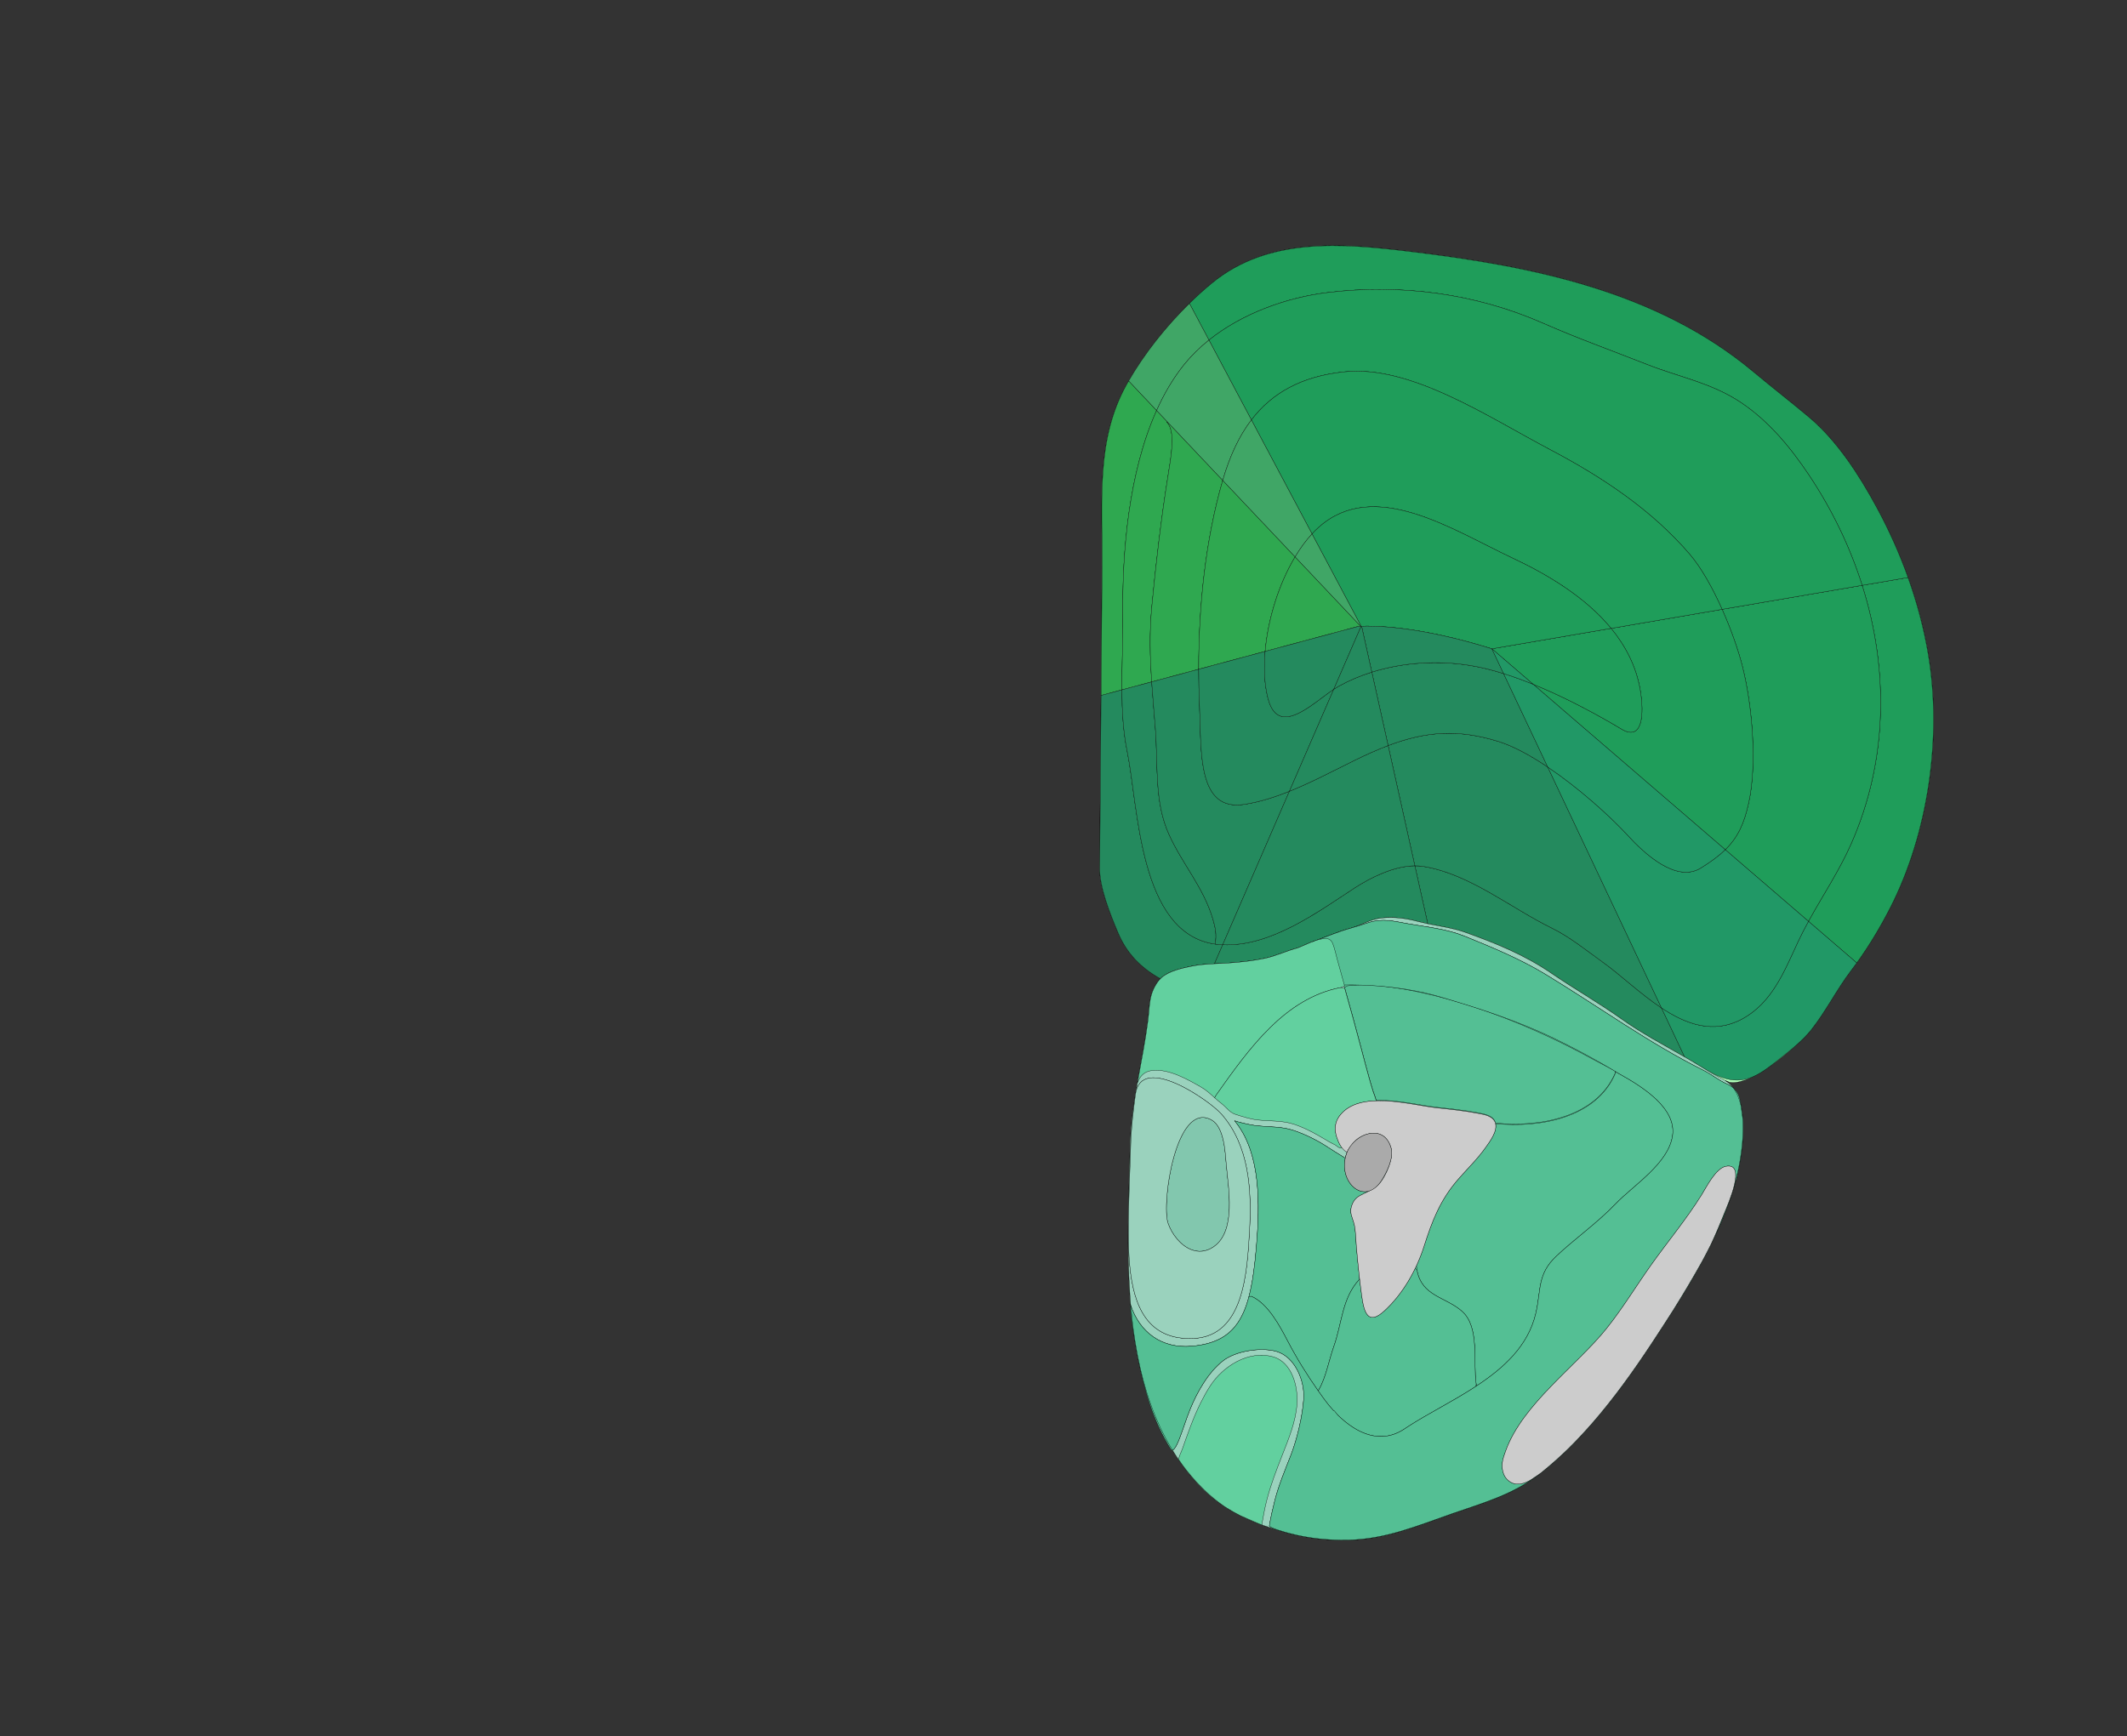 <svg width="6976" height="5696" xmlns="http://www.w3.org/2000/svg">
<rect width="100%" height="100%" fill="#333333" stroke="none"/>
<g transform="scale(1.0)">
<g id="180610378" order="1" parent_id="" graphic_group_label_id="28" graphic_group_label="Atlas - Adult Mouse" sub_image_id="100960408" transform=" scale(1.0, 1.0)"><path id="180610380" parent_id="180610378" order="0" structure_id="8" d="M3606.764,2843.676
			c-2.279,64.752,35.01,156.234,60.131,216.062c28.575,68.05,74.92,114.877,138.397,150.729
			c-38.821,47.628-33.149,82.332-40.44,139.106c-17.389,135.603-55.099,270.439-58.205,407.886
			c-1.911,84.323-5.379,173.688-6.233,264.848c-2.798,300.748,22.836,621.061,226.7,844.236
			c83.204,91.077,188.015,134.247,304.13,164.273c61.213,15.834,125.483,22.642,188.628,21.387
			c125.186-2.495,226.988-46.316,342.377-86.471c104.695-36.408,202.271-62.955,291.779-133.871
			c145.054-114.903,265.563-276.504,366.207-429.723c101.51-154.51,214.181-329.253,266.715-507.833
			c24.162-82.185,64.83-293.226-28.533-349.187c67.25,40.23,247.346-122.633,283.09-168.273
			c48.127-61.455,82.193-130.738,129.365-192.711c48.951-64.313,91.465-133.847,128.248-205.762
			c125.182-244.644,170.617-561.266,125.029-831.564c-28.324-167.972-88.184-332.595-169.393-482.425
			c-57.312-105.755-129.383-217.798-221.308-295.246c-59.706-50.286-121.487-97.866-181.372-148.026
			c-318.152-266.521-728.12-347.664-1127.157-395.854c-222.597-26.881-465.502-48.78-651.177,104.604
			c-106.764,88.193-210.723,209.779-278.116,330.604c-101.837,182.569-79.551,378.762-81.057,602.482L3606.764,2843.676z" style="stroke:black;fill:#bfdae3"/><path id="180610381" parent_id="180610378" order="1" structure_id="688" d="M6324.154,2146.838
			c-28.33-167.975-88.201-332.607-169.395-482.436c-57.313-105.759-129.387-217.801-221.316-295.25
			c-59.701-50.283-121.475-97.864-181.361-148.031c-318.15-266.52-728.111-347.662-1127.134-395.851
			c-222.588-26.886-465.495-48.782-651.168,104.603c-106.755,88.195-210.718,209.786-278.114,330.607
			c-101.835,182.572-79.533,378.776-81.047,602.497l-7.809,980.73c-2.267,64.756,35.013,156.245,60.138,216.073
			c28.571,68.051,74.913,114.879,138.377,150.723c-38.809,47.63-33.136,82.337-40.427,139.113
			c-17.39,135.61-55.098,270.44-58.213,407.889c-1.908,84.326-5.371,173.69-6.223,264.852
			c-2.808,300.754,22.835,621.068,226.699,844.246c83.191,91.089,188.004,134.251,304.113,164.285
			c61.229,15.836,125.494,22.633,188.635,21.379c125.172-2.488,226.974-46.318,342.369-86.464
			c104.685-36.414,202.263-62.968,291.767-133.878c145.062-114.911,265.556-276.514,366.2-429.729
			c101.512-154.51,214.182-329.257,266.705-507.836c24.17-82.188,64.839-293.238-28.532-349.203
			c67.259,40.246,247.341-122.623,283.091-168.273c48.122-61.451,82.188-130.729,129.354-192.704
			c48.955-64.315,91.463-133.854,128.256-205.765C6324.291,2733.77,6369.727,2417.141,6324.154,2146.838z M4530.703,3873.294
			c-57.613,88.272-149.552-1.156-112.621-93.293c24.834-61.908,122.268-97.671,144.835-11.64
			C4571.059,3799.346,4547.816,3847.08,4530.703,3873.294z" style="stroke:black;fill:#b0ffb8"/><path id="180610410" parent_id="180610378" order="2" structure_id="320" d="M6324.116,2146.85
			c45.58,270.277,0.198,586.929-124.992,831.531c-31.991,62.598-68.36,123.34-109.515,180.488l-0.576-0.418l-157.768-135.881
			c46.391-84.541,100.377-164.889,139.669-253.621c121.498-274.624,123.424-573.42,36.444-848.617l150.318-25.755
			C6287.143,1976.813,6309.691,2061.402,6324.116,2146.85z" style="stroke:black;fill:#1f9d5a"/><path id="180610409" parent_id="180610378" order="3" structure_id="943" d="M6107.381,1920.333
			c86.979,275.197,85.053,573.993-36.445,848.617c-39.291,88.731-93.277,169.08-139.668,253.621l-272.939-235.099
			c41.705-40.819,61.977-85.679,77.02-154.189c27.78-126.513,11.989-316.709-20.289-445.449
			c-13.558-54.119-37.457-122.725-67.01-188.801L6107.381,1920.333z" style="stroke:black;fill:#1f9d5a"/><path id="180610408" parent_id="180610378" order="4" structure_id="648" d="M5715.057,2187.833
			c32.279,128.74,48.07,318.937,20.291,445.449c-15.045,68.511-35.314,113.37-77.021,154.189l-630.243-542.771
			c104.7,42.467,208.316,98.269,290.764,147.547c67.924,40.563,74.24-48.723,60.77-127.948
			c-13.15-77.648-48.081-144.756-95.667-202.832l364.099-62.436C5677.6,2065.107,5701.5,2133.715,5715.057,2187.833z" style="stroke:black;fill:#1f9d5a"/><path id="180610407" parent_id="180610378" order="5" structure_id="844" d="M5379.616,2264.3
			c13.472,79.227,7.153,168.511-60.769,127.948c-82.447-49.278-186.063-105.08-290.765-147.547l-135.028-116.255l390.895-66.979
			C5331.535,2119.544,5366.466,2186.65,5379.616,2264.3z" style="stroke:black;fill:#1f9d5a"/><path id="180610414" parent_id="180610378" order="6" structure_id="656" d="M6257.699,1894.578l-150.318,25.755
			c-40.244-127.219-99.414-249.427-174.56-361.882c-60.79-90.896-131.558-176.557-223.122-237.912
			c-96.35-64.453-202.863-83.399-308.316-124.96c-114.377-45.018-228.287-85.725-341.06-135.373
			c-220.836-97.109-465.97-129.749-705.802-100.535c-133.518,16.255-279.451,67.894-389.504,156.067l-62.844-118.172l-1.563-1.584
			c23.939-23.539,48.45-45.748,73.197-66.131c185.646-153.379,428.531-131.443,651.166-104.592
			c398.985,48.176,808.937,129.319,1127.156,395.878c59.819,50.121,121.646,97.687,181.301,147.972
			c91.952,77.516,164.035,189.535,221.327,295.323C6194.617,1737.955,6229.396,1815.169,6257.699,1894.578z" style="stroke:black;fill:#1f9d5a"/><path id="180610413" parent_id="180610378" order="7" structure_id="962" d="M6107.381,1920.333
			l-459.333,78.7c-31.021-69.649-68.354-136.523-106.586-181.112c-124.312-145.019-286.164-252.505-457.577-342.819
			c-204.275-107.604-458.009-278.603-675.678-255.205c-138.563,14.896-235.703,68.353-303.92,157.802l-139.27-261.958
			c110.054-88.174,255.987-139.813,389.504-156.067c239.832-29.214,484.967,3.425,705.803,100.535
			c112.771,49.647,226.682,90.354,341.061,135.373c105.451,41.562,211.967,60.507,308.315,124.96
			c91.563,61.355,162.332,147.015,223.122,237.912C6007.966,1670.906,6067.137,1793.114,6107.381,1920.333z" style="stroke:black;fill:#1f9d5a"/><path id="180610412" parent_id="180610378" order="8" structure_id="767" d="M5541.462,1817.92
			c38.231,44.589,75.565,111.463,106.586,181.112l-364.099,62.436c-84.41-102.655-208.947-176.994-324.013-230.883
			c-194.194-91.047-451.978-263.729-634.538-100.968c-7.586,6.827-15.093,14.15-22.271,21.975l-198.84-373.895
			c68.217-89.449,165.357-142.907,303.92-157.803c217.668-23.396,471.4,147.602,675.678,255.206
			C5255.298,1565.416,5417.15,1672.901,5541.462,1817.92z" style="stroke:black;fill:#1f9d5a"/><path id="180610411" parent_id="180610378" order="9" structure_id="1021" d="M4464.247,2054.467h-0.083
			l-161.036-302.875c7.179-7.824,14.687-15.147,22.271-21.975c182.562-162.761,440.344,9.92,634.539,100.968
			c115.063,53.89,239.603,128.228,324.012,230.883l-390.895,66.979C4649.704,2052.564,4502.292,2052.734,4464.247,2054.467z" style="stroke:black;fill:#1f9d5a"/><path id="180610418" parent_id="180610378" order="10" structure_id="935" d="M3902.174,997.567l62.844,118.172
			c-29.739,23.665-56.766,50.083-80.328,79.176c-36.347,45-66.521,96.421-91.423,152.021l-91.573-96.903
			c51.313-89.397,122.263-178.745,198.918-254.05L3902.174,997.567z" style="stroke:black;fill:#40a666"/><path id="180610417" parent_id="180610378" order="11" structure_id="211" d="M3965.018,1115.739
			l139.27,261.958c-40.795,53.422-71.236,119.675-94.053,198.242c-0.001,0.082-0.085,0.248-0.086,0.33l-181.831-192.307
			l-35.05-37.027c24.899-55.601,55.075-107.021,91.423-152.021C3908.252,1165.822,3935.278,1139.404,3965.018,1115.739z" style="stroke:black;fill:#40a666"/><path id="180610416" parent_id="180610378" order="12" structure_id="1015" d="M4104.287,1377.698
			l198.841,373.895c-20.198,21.741-38.849,47.386-55.692,75.612l-237.287-250.934c0-0.083,0.084-0.248,0.086-0.331
			C4033.051,1497.373,4063.492,1431.12,4104.287,1377.698z" style="stroke:black;fill:#40a666"/><path id="180610415" parent_id="180610378" order="13" structure_id="919" d="M4303.128,1751.592
			l161.036,302.875c-0.663-0.005-1.326,0.074-1.906,0.07l-214.822-227.332C4264.279,1798.979,4282.93,1773.333,4303.128,1751.592z" style="stroke:black;fill:#40a666"/><path id="180610423" parent_id="180610378" order="14" structure_id="171" d="M3701.693,1250.033l91.574,96.904
			c-91.692,204.307-112.916,464.854-110.642,668.8c0.965,78.313-3.502,163.468-3.071,247.413l-68.236,18.352l3.312-418.524
			c1.504-223.725-20.793-419.932,81.027-602.459C3697.585,1257.048,3699.598,1253.499,3701.693,1250.033z" style="stroke:black;fill:#2fa850"/><path id="180610422" parent_id="180610378" order="15" structure_id="195" d="M3827.148,1385.116
			c29.051,29.859,14.521,108.234,2.845,180.995c-21.099,130.949-40.427,294.311-52.582,426.397
			c-7.868,85.711-5.581,164.614-0.234,244.448l-97.621,26.191c-0.431-83.944,4.036-169.099,3.071-247.412
			c-2.275-203.944,18.948-464.493,110.641-668.801l35.051,37.027L3827.148,1385.116z" style="stroke:black;fill:#2fa850"/><path id="180610421" parent_id="180610378" order="16" structure_id="304" d="M4010.148,1576.271
			c-0.17,0.578-0.34,1.157-0.51,1.736c-55.908,194.024-78.495,410.729-78.228,617.477l-154.235,41.473
			c-5.347-79.834-7.634-158.737,0.234-244.448c12.155-132.087,31.483-295.448,52.582-426.397
			c11.676-72.76,26.205-151.135-2.845-180.995l1.168-1.152L4010.148,1576.271z" style="stroke:black;fill:#2fa850"/><path id="180610420" parent_id="180610378" order="17" structure_id="363" d="M4010.148,1576.271l237.287,250.934
			c-53.299,88.97-89.041,204.325-98.119,309.75l-217.904,58.529c-0.269-206.748,22.318-423.452,78.228-617.477
			C4009.809,1577.429,4009.979,1576.85,4010.148,1576.271z" style="stroke:black;fill:#2fa850"/><path id="180610419" parent_id="180610378" order="18" structure_id="84" d="M4247.436,1827.205l214.822,227.332
			c-5.223,0.296-7.876,0.527-7.876,0.527l-305.065,81.891C4158.395,2031.53,4194.137,1916.174,4247.436,1827.205z" style="stroke:black;fill:#2fa850"/><path id="180610402" parent_id="180610378" order="19" structure_id="448" d="M5449.341,3306.705l75.897,160.854
			c-70.08-40.246-141.172-77.683-207.229-124.612c-74.716-53.038-154.867-98.738-230.752-150.541
			c-87.679-59.92-181.39-97.839-281.08-133.479c-40.423-14.44-81.981-19.94-123.604-28.425l0.002-0.249l-42.227-189.877
			c9.445-0.021,18.807,0.624,27.91,2.093c152.301,24.475,287.023,136.833,422.393,202.791
			c57.152,27.813,114.924,74.604,167.123,111.996C5315.088,3198.327,5379.633,3260.495,5449.341,3306.705z" style="stroke:black;fill:#248a5e"/><path id="180610401" parent_id="180610378" order="20" structure_id="412" d="M5076.225,2516.406
			l373.117,790.299c-69.709-46.21-134.254-108.378-191.566-149.449c-52.199-37.392-109.971-84.184-167.124-111.996
			c-135.367-65.958-270.091-178.315-422.392-202.791c-9.104-1.47-18.465-2.113-27.91-2.093l-87.668-394.442
			c125.188-47.221,230.058-54.305,361.78-13.479C4963.497,2447.617,5019.802,2478.406,5076.225,2516.406z" style="stroke:black;fill:#248a5e"/><path id="180610400" parent_id="180610378" order="21" structure_id="630" d="M4931.453,2209.829
			l144.771,306.577c-56.422-38-112.728-68.789-161.763-83.952c-131.724-40.826-236.592-33.741-361.781,13.479l-53.483-240.916
			c103.963-32.612,218.021-38.89,323.059-21.775C4857.35,2188.946,4894.079,2198.061,4931.453,2209.829z" style="stroke:black;fill:#248a5e"/><path id="180610399" parent_id="180610378" order="22" structure_id="440" d="M4893.057,2128.447l38.396,81.382
			c-37.374-11.771-74.104-20.883-109.198-26.587c-105.036-17.113-219.097-10.836-323.058,21.775l-32.414-145.728l-2.537-4.823
			C4502.292,2052.734,4649.704,2052.564,4893.057,2128.447z" style="stroke:black;fill:#248a5e"/><path id="180610428" parent_id="180610378" order="23" structure_id="484" d="M4010.186,3099.482l-27.017,62.216
			c-25.613,1.319-51.313,3.136-76.289,8.354c-34.104,7.063-82.065,17.183-105.458,45.612c-0.668,0.741-1.253,1.482-1.838,2.309
			c1.757-2.475,3.679-4.946,5.768-7.502c-63.479-35.81-109.815-82.607-138.359-150.666c-25.119-59.83-62.455-151.314-60.196-216.101
			l4.522-562.204l68.236-18.352c0.445,69.276,4.212,137.666,17.129,200.646c37.467,183.133,38.075,597.957,288.575,633.449
			c6.457,0.955,13.164,1.663,20.039,2.04C4006.955,3099.379,4008.612,3099.473,4010.186,3099.482z" style="stroke:black;fill:#248a5e"/><path id="180610427" parent_id="180610378" order="24" structure_id="524" d="M3978.021,3015.325
			c8.182,27.896,12.993,51.629,7.412,80.677l-0.175,1.242c-250.5-35.492-251.108-450.315-288.575-633.449
			c-12.916-62.98-16.684-131.369-17.129-200.646l97.621-26.191c3.396,49.741,7.947,99.739,11.987,151.971
			c9.609,123.698-4.269,240.609,45.378,349.744C3878.88,2836.169,3947.4,2911.125,3978.021,3015.325z" style="stroke:black;fill:#248a5e"/><path id="180610426" parent_id="180610378" order="25" structure_id="582" d="M4228.927,2595.896
			l-218.741,503.588c-1.574-0.012-3.229-0.104-4.888-0.199c-6.875-0.377-13.582-1.085-20.039-2.04l0.175-1.242
			c5.581-29.048,0.77-52.779-7.413-80.677c-30.621-104.2-99.141-179.156-143.479-276.654
			c-49.646-109.134-35.77-226.045-45.378-349.744c-4.04-52.231-8.594-102.229-11.987-151.971l154.235-41.473
			c-0.03,41.515,0.936,82.622,2.736,122.988c6.482,144.891-8.369,345.239,147.578,320.352
			C4131.661,2630.873,4180.57,2615.375,4228.927,2595.896z" style="stroke:black;fill:#248a5e"/><path id="180610425" parent_id="180610378" order="26" structure_id="620" d="M4374.443,2261.107
			l-145.518,334.787c-48.355,19.479-97.266,34.979-147.201,42.93c-155.947,24.888-141.095-175.461-147.578-320.352
			c-1.801-40.367-2.767-81.474-2.735-122.988l217.903-58.529c-4.758,54.658-2.373,106.547,8.435,150.704
			c22.742,93.044,82.401,68.42,140.923,28.375C4325.395,2297.735,4351.889,2276.12,4374.443,2261.107z" style="stroke:black;fill:#248a5e"/><path id="180610424" parent_id="180610378" order="27" structure_id="910" d="M4463.574,2055.872
			l-89.13,205.236c-22.556,15.012-49.051,36.627-75.772,54.927c-58.521,40.044-118.181,64.668-140.922-28.375
			c-10.808-44.156-13.192-96.045-8.435-150.704l305.065-81.892c0,0,2.653-0.23,7.877-0.526L4463.574,2055.872z" style="stroke:black;fill:#248a5e"/><path id="180610398" parent_id="180610378" order="28" structure_id="969" d="M4304.246,3089.361
			l-48.279,20.558c-35.858,9.205-71.106,26.287-105.793,33.679c-37.84,8.113-76.315,12.496-114.865,15.304
			c-17.161,1.293-34.648,1.838-52.139,2.798l27.017-62.215c156.231,6.685,308.04-105.073,432.797-186.603
			c53.349-34.776,129.499-71.968,197.366-72.506l42.227,189.877l-0.002,0.249c-10.59-2.227-21.182-4.617-31.688-7.34
			c-40.327-10.598-78.752-15.871-120.227-11.504c-35.567,3.746-65.182,23.656-98.848,32.904
			c-43.578,11.972-84.878,29.84-127.32,45.298L4304.246,3089.361z" style="stroke:black;fill:#248a5e"/><path id="180610397" parent_id="180610378" order="29" structure_id="288" d="M4552.682,2445.934
			l87.668,394.442c-67.867,0.538-144.02,37.729-197.367,72.506c-124.756,81.528-276.564,193.286-432.797,186.603l218.742-503.588
			c72.119-28.933,142.971-66.656,214.217-101.728C4481.887,2475.122,4518.039,2459.041,4552.682,2445.934z" style="stroke:black;fill:#248a5e"/><path id="180610396" parent_id="180610378" order="30" structure_id="1125" d="M4499.197,2205.018
			l53.482,240.916c-34.643,13.107-70.794,29.188-109.536,48.235c-71.247,35.07-142.099,72.794-214.218,101.728l145.518-334.788
			c5.328-3.527,10.486-6.726,15.312-9.427C4424.271,2232.439,4461,2216.941,4499.197,2205.018z" style="stroke:black;fill:#248a5e"/><path id="180610395" parent_id="180610378" order="31" structure_id="608" d="M4466.783,2059.291
			l32.414,145.729c-38.197,11.924-74.926,27.42-109.441,46.662c-4.824,2.702-9.983,5.899-15.312,9.428l89.13-205.236
			L4466.783,2059.291z" style="stroke:black;fill:#248a5e"/><path id="180610406" parent_id="180610378" order="32" structure_id="996" d="M6089.033,3158.451l0.577,0.418
			c-6.104,8.494-12.377,16.986-18.729,25.313c-47.15,61.997-81.258,131.208-129.399,192.701
			c-31.845,40.721-73.896,71.347-113.967,103.479c-49.403,39.773-97.292,75.83-164.049,59.057
			c-43.76-10.983-79.212-37.572-117.427-59.871c-6.934-4.024-13.866-8.049-20.8-11.989l-75.897-160.853
			c81.504,53.994,170.117,86.078,262.67,37.064c98.543-52.205,139.26-155.512,183.569-251.171
			c11.015-23.791,23.104-47.077,35.687-70.029L6089.033,3158.451z" style="stroke:black;fill:#219866"/><path id="180610405" parent_id="180610378" order="33" structure_id="328" d="M5658.327,2787.473
			l272.938,235.098c-12.582,22.952-24.672,46.238-35.687,70.029c-44.312,95.659-85.026,198.967-183.569,251.171
			c-92.554,49.015-181.166,16.931-262.67-37.064l-373.117-790.3c101.379,68.3,203.264,159.804,264.301,226.174
			c51.33,55.863,156.725,155.181,237.52,105.177C5611.409,2827.098,5637.559,2807.801,5658.327,2787.473z" style="stroke:black;fill:#219866"/><path id="180610404" parent_id="180610378" order="34" structure_id="1101" d="M5028.084,2244.702
			l630.243,542.771c-20.771,20.328-46.918,39.625-80.284,60.283c-80.795,50.004-186.189-49.313-237.52-105.177
			c-61.037-66.37-162.922-157.874-264.301-226.173l-144.771-306.577C4963.371,2219.739,4995.771,2231.641,5028.084,2244.702z" style="stroke:black;fill:#219866"/><path id="180610403" parent_id="180610378" order="35" structure_id="783" d="M4893.057,2128.447
			l135.027,116.255c-32.313-13.062-64.713-24.963-96.631-34.873L4893.057,2128.447z" style="stroke:black;fill:#219866"/><path id="180610382" parent_id="180610378" order="36" structure_id="698" d="M5658.416,3545.12
			c3.441,2.06,7.184,3.577,11.182,4.615c-41.418-17.785-92.25-51.919-123.56-70.188c-6.933-4.023-13.866-8.049-20.8-11.988
			c-70.079-40.246-141.172-77.683-207.229-124.612c-74.717-53.038-154.867-98.738-230.752-150.541
			c-87.68-59.92-181.39-97.839-281.08-133.479c-40.424-14.44-81.982-19.94-123.604-28.425c-10.591-2.227-21.183-4.617-31.688-7.34
			c-40.326-10.598-78.752-15.871-120.226-11.504c-35.567,3.746-65.183,23.656-98.849,32.904
			c-43.578,11.972-84.877,29.84-127.32,45.298l-0.245-0.499l-48.28,20.558c-35.857,9.205-71.105,26.287-105.791,33.679
			c-37.84,8.113-76.316,12.496-114.866,15.304c-17.161,1.293-34.648,1.838-52.14,2.798c-25.612,1.319-51.313,3.136-76.289,8.354
			c-34.104,7.063-82.064,17.183-105.457,45.612c-0.668,0.741-1.254,1.483-1.838,2.31c0.031-0.046,0.021-0.094-0.016-0.144
			c-32.533,43.95-27.809,77.937-34.719,131.743c-17.388,135.604-55.098,270.439-58.205,407.886
			c-1.911,84.323-5.378,173.688-6.232,264.849c-2.799,300.748,22.836,621.061,226.699,844.235
			c83.204,91.077,188.016,134.247,304.131,164.272c61.213,15.834,125.483,22.643,188.627,21.388
			c125.186-2.495,226.989-46.315,342.377-86.472c104.695-36.406,202.271-62.953,291.779-133.871
			c145.055-114.902,265.563-276.502,366.208-429.722c101.51-154.51,214.181-329.253,266.714-507.833
			C5711.111,3812.123,5751.779,3601.081,5658.416,3545.12z M4530.703,3873.294c-57.613,88.272-149.552-1.156-112.621-93.293
			c24.834-61.908,122.268-97.671,144.835-11.64C4571.059,3799.346,4547.816,3847.08,4530.703,3873.294z" style="stroke:black;fill:#9ad2bd"/><path id="180610383" parent_id="180610378" order="37" structure_id="507" d="M3700.934,4045.873
			c0.309,141.174,15.981,282.999,119.952,329.516c26.146,11.697,57.354,17.362,94.513,15.478
			c163.445-8.29,174.839-215.002,182.631-352.68c7.646-135.08-1.205-280.839-92.716-383.87
			c-38.63-43.486-262.894-200.698-281.317-63.676c-7.429,55.236-14.354,113.596-15.625,169.402
			C3706.938,3823.362,3700.691,3934.426,3700.934,4045.873z" style="stroke:black;fill:#9ad2bd"/><path id="180610384" parent_id="180610378" order="38" structure_id="220" d="M3907.314,4099.799c22.593,8.703,47.767,7.725,72.811-9.29
			c75.609-51.433,48.445-193.448,41.857-269.192c-3.584-41.213-6.627-124.375-48.721-147.414
			c-116.271-63.614-164.886,273.584-142.504,338.973C3843.268,4049.381,3872.188,4086.271,3907.314,4099.799z" style="stroke:black;fill:#82c7ae"/><path id="180610385" parent_id="180610378" order="39" structure_id="244" d="M4005.314,3654.314
			c-38.631-43.485-262.895-200.697-281.318-63.676c-7.428,55.236-14.354,113.596-15.625,169.402
			c-1.434,63.32-7.68,174.384-7.438,285.831c0.309,141.174,15.981,282.999,119.952,329.517
			c26.146,11.696,57.354,17.361,94.513,15.477c163.445-8.29,174.839-215.002,182.631-352.68
			C4105.676,3903.105,4096.823,3757.348,4005.314,3654.314z M3980.124,4090.509c-25.044,17.015-50.218,17.993-72.81,9.29
			c-35.127-13.525-64.047-50.418-76.558-86.925c-22.382-65.388,26.233-402.587,142.504-338.972
			c42.095,23.037,45.136,106.199,48.722,147.412C4028.57,3897.061,4055.734,4039.076,3980.124,4090.509z" style="stroke:black;fill:#9ad2bd"/><path id="180610386" parent_id="180610378" order="40" structure_id="159" d="M4407.109,3231.422
			c-38.646-134.081-48.396-161.285-102.619-141.558c42.465-15.456,83.701-33.315,127.355-45.304
			c18.604-5.11,37.004-11.522,55.323-17.369c48.179-15.354,82.965-5.127,130.625,3.293c62.825,11.095,126.369,16.822,186.069,41.056
			c91.892,37.3,181.758,74.301,266.664,125.937c171.797,104.469,336.416,224.17,516.345,313.955
			c24.938,12.44,49.86,32.586,75.276,44.013c32.182,14.483,43.543,33.989,47.168,68.616l6.901,49.92
			c2.492,51.618-2.136,104.981-12.931,155.477c-4.652,21.768-10.059,43.555-16.338,64.906
			c-52.523,178.579-165.192,353.326-266.705,507.836c-100.646,153.214-221.14,314.816-366.199,429.729
			c-89.504,70.91-187.082,97.463-291.767,133.877c-115.396,40.146-217.198,83.977-342.37,86.465
			c-63.141,1.254-127.404-5.543-188.635-21.379c-8.448-2.187-69.266-18.188-68.093-25.746c4.71-27.617,11.149-56.645,18.166-83.769
			c12.817-49.657,33.047-98.019,51.729-145.701c21.168-54.043,38.412-127.632,42.686-186.157
			c4.191-57.479-27.236-138.079-89.066-155.975c-51.422-14.873-133.877-1.354-174.668,30.01
			c-49.466,38.031-86.695,104.703-109.449,161.311c-12.566,31.23-22.252,63.462-34.414,94.822
			c-2.022,5.203-18.918,50.103-28.523,34.707c-59.062-94.742-87.277-195.823-108.315-304.998
			c-9.192-47.666-22.487-121.897-24.591-171.729c29.825,93.475,103.129,147.348,201.994,138.669
			c157.021-13.785,193.571-112.476,211.713-324.135c12.614-147.125,14.168-312.479-71.588-415.716
			c1.707,1.974,45.582,13.868,76.523,17.082c39.318,4.095,76.702,1.886,114.879,14.236c42.48,13.745,84.986,35.63,122.057,60.644
			c9.248,6.241,25.619,15.848,49.82,31.187c4.248-14.938,5.009-12.498,6.354-19.619c-39.739-26.039-49.498-86.557-24.688-118.84
			c19.574-28.229,68.845-51.332,119.791-49.454c-2.76-11.692-6.304-18.632-10.123-30.495c-4.839-15.011-9.136-30.224-13.425-45.408
			c-8.504-30.095-16.313-60.383-24.299-90.627C4448.127,3378.377,4426.223,3297.752,4407.109,3231.422 M4418.479,3779.997
			c-34.842,83.081,35.662,159.195,89.342,118.411c-17.551,17.315-63.98,14.25-75.819,61.58c-5.122,20.437,4.087,35.245,8.778,53.639
			c5.974,23.43,5.608,48.648,7.623,72.743c4.621,55.184,10.236,110.29,17.842,165.149c7.438,53.518,20.068,98.172,73.354,49.604
			c61.434-55.974,106.051-134.789,131.063-213.322c26.362-82.797,52.476-150.395,110.283-217.429
			c30.48-35.35,64.127-67.325,91.227-105.604c14.07-19.879,40.718-54.528,31.857-81.196c-7.606-22.884-36.996-27.146-57.429-31.054
			c-44.577-8.532-89.642-13.104-134.646-18.004c-88.742-9.67-252.303-58.936-318.621,26.407
			C4375.988,3683.245,4369.646,3746.913,4418.479,3779.997z" style="stroke:black;fill:#54bf94"/><path id="180610389" parent_id="180610378" order="41" structure_id="167" d="M4904.025,3681.572
			c-7.606-22.885-36.996-27.146-57.429-31.053c-44.577-8.533-89.642-13.105-134.646-18.006
			c-50.75-5.529-125.971-24.01-193.479-22.855l-4.884,0.063c-2.76-11.693-6.304-18.633-10.123-30.496
			c-4.839-15.011-9.136-30.224-13.425-45.407c-8.504-30.095-16.313-60.384-24.299-90.627
			c-16.688-63.289-37.223-138.974-55.587-203.158l7.963-5.673c30.567-4.17,62.944-4.825,97.388-1.385
			c239.039,23.885,497.49,125.916,706.273,240.742c19.945,10.967,46.852,24.303,75.893,39.935l0.324,5.571
			c-63.043,147.931-250.317,179.547-392.629,165.158" style="stroke:black;fill:#54bf94"/><path id="180610388" parent_id="180610378" order="42" structure_id="183" d="M4645.662,4152.116
			c9.773-21.14,18.125-42.737,24.997-64.313c26.362-82.797,52.476-150.396,110.282-217.43c30.48-35.35,64.127-67.324,91.227-105.604
			c12.539-17.713,35.06-47.151,33.553-72.223l-0.353-6.166c142.312,14.389,329.586-17.229,392.629-165.158l-0.324-5.571
			c89.972,48.43,200.446,118.903,187.979,209.301c-12.721,92.253-127.81,162.941-187.179,224.841
			c-60.243,62.832-130.253,111.488-193.345,170.528c-64.321,60.176-49.895,111.271-68.367,189.491
			c-24.961,105.71-104.435,178.158-195.691,238.038l0.542-6.323c-10.979-72.836,12.17-187.609-46.521-239.548
			c-53.606-47.448-131.879-48.698-147.764-134.647L4645.662,4152.116z" style="stroke:black;fill:#54bf94"/><path id="180610390" parent_id="180610378" order="43" structure_id="191" d="M4049.146,3676.729
			c4.125,2.515,46.31,13.735,76.201,16.836c39.332,4.076,76.717,1.926,114.916,14.196c42.5,13.793,85.025,35.706,122.063,60.648
			c9.237,6.276,25.58,15.917,49.838,31.243l-0.083-0.018c-13.479,63.275,29.893,119.177,74.988,108.593l-9.043,5.295
			c-22.4,10.656-37.806,17.011-46.026,46.464c-5.681,20.287,4.087,35.246,8.778,53.64c5.974,23.43,5.608,48.647,7.623,72.743
			c2.85,34.023,6.076,68.02,9.914,101.945l0.313,8.82c-57.621,61.863-56.69,143.869-84.349,221.1
			c-15.026,41.93-25.545,101.333-48.6,140.538l-2.175,4.408c-37.301-53.101-69.992-105.569-100.332-163.606
			c-25.95-49.623-64.758-123.262-119.151-146.817l-7.791,0.707c11.592-44.021,18.729-97.522,24.199-161.272
			c12.285-142.521,14.092-302.172-63.717-405.858L4049.146,3676.729z" style="stroke:black;fill:#54bf94"/><path id="180610387" parent_id="180610378" order="44" structure_id="199" d="M4459.32,4197.063
			c2.113,18.176,4.41,36.33,6.924,54.459c7.437,53.517,20.067,98.172,73.353,49.604c42.188-38.438,76.446-87.65,101.87-140.146
			l5.863,6.354c15.883,85.949,94.155,87.199,147.764,134.646c58.689,51.938,35.539,166.713,46.52,239.549l-0.541,6.322
			c-78.463,51.485-165.64,93.68-234.371,139.734c-102.685,68.811-206.379-18.361-264.065-97.659
			c-6.513-8.951-12.884-17.854-19.127-26.742l2.175-4.408c23.055-39.205,33.572-98.608,48.6-140.538
			c27.658-77.23,26.728-159.234,84.349-221.1L4459.32,4197.063z" style="stroke:black;fill:#54bf94"/><path id="180610391" parent_id="180610378" order="45" structure_id="160" d="M5716.611,3684.015
			c-0.135-3.782-0.322-7.541-0.563-11.271l-6.317-45.688c-5.041-22.207-13.043-42.045-24.902-57.821
			c-6.08-5.155-13.537-9.677-22.678-13.791c-25.416-11.426-50.34-31.57-75.277-44.013
			c-179.93-89.784-344.548-209.485-516.344-313.955c-84.907-51.635-174.773-88.636-266.664-125.936
			c-59.701-24.232-123.245-29.961-186.07-41.056c-47.66-8.42-82.445-18.647-130.625-3.293
			c-18.318,5.847-36.721,12.259-55.322,17.368c-43.655,11.988-84.892,29.849-127.356,45.304
			c54.224-19.729,63.974,7.478,102.62,141.559c0,0,165.391-6.922,323.391,41.078c67.818,20.604,188.643,55.154,314,110
			c134.135,58.685,265.099,139.639,265.099,139.639c87.485,48.15,187.976,116.373,176.056,202.813
			c-12.722,92.254-127.811,162.941-187.18,224.842c-60.243,62.831-130.253,111.488-193.346,170.527
			c-64.32,60.176-49.894,111.271-68.367,189.492c-24.961,105.709-104.434,178.158-195.69,238.037l0.542-6.322l-0.541,6.312
			c-1.311,0.86-2.623,1.717-3.938,2.571c-0.771,0.5-1.537,1.002-2.308,1.5c-1.751,1.131-3.508,2.256-5.267,3.379
			c-0.717,0.459-1.434,0.92-2.152,1.377c-1.824,1.16-3.654,2.313-5.486,3.463c-0.658,0.414-1.314,0.83-1.975,1.242
			c-1.896,1.187-3.796,2.365-5.699,3.543c-0.602,0.373-1.2,0.746-1.802,1.117c-1.972,1.215-3.944,2.424-5.921,3.629
			c-0.538,0.328-1.075,0.658-1.613,0.986c-2.053,1.249-4.107,2.491-6.166,3.73c-0.463,0.278-0.926,0.56-1.389,0.838
			c-2.158,1.297-4.318,2.588-6.48,3.875c-0.361,0.215-0.724,0.433-1.084,0.646c-2.252,1.338-4.506,2.67-6.763,3.999
			c-0.278,0.165-0.56,0.331-0.84,0.496c-2.388,1.403-4.776,2.804-7.168,4.199c-0.138,0.079-0.272,0.16-0.41,0.239
			c-30.845,17.987-61.862,35.158-91.567,52.234c-0.127,0.074-0.254,0.146-0.381,0.221c-2.297,1.32-4.588,2.642-6.869,3.961
			c-0.396,0.23-0.791,0.461-1.188,0.691c-2.016,1.168-4.027,2.336-6.027,3.503c-0.601,0.351-1.193,0.7-1.791,1.051
			c-1.799,1.051-3.595,2.103-5.379,3.153c-0.735,0.434-1.463,0.867-2.195,1.301c-1.646,0.974-3.293,1.945-4.927,2.92
			c-0.825,0.492-1.642,0.983-2.463,1.476c-1.528,0.915-3.062,1.83-4.579,2.746c-0.955,0.576-1.898,1.153-2.852,1.729
			c-1.375,0.836-2.756,1.67-4.123,2.506c-1.037,0.635-2.063,1.271-3.094,1.905c-1.27,0.78-2.545,1.563-3.805,2.347
			c-1.109,0.688-2.204,1.379-3.307,2.067c-1.168,0.731-2.345,1.463-3.504,2.194c-1.16,0.733-2.306,1.47-3.457,2.203
			c-1.09,0.693-2.187,1.388-3.268,2.082c-1.387,0.892-2.754,1.785-4.126,2.681c-0.828,0.539-1.666,1.076-2.489,1.615
			c-2.19,1.438-4.365,2.879-6.521,4.324c-1.113,0.746-2.229,1.468-3.342,2.179c-0.255,0.162-0.509,0.324-0.764,0.483
			c-1.097,0.69-2.192,1.367-3.289,2.022c-0.142,0.084-0.283,0.166-0.424,0.248c-0.998,0.595-1.998,1.172-2.998,1.736
			c-0.237,0.135-0.477,0.271-0.713,0.404c-1.09,0.607-2.18,1.201-3.269,1.774c-0.209,0.11-0.418,0.217-0.628,0.326
			c-0.973,0.508-1.943,1.002-2.915,1.483c-0.199,0.099-0.399,0.199-0.601,0.297c-1.086,0.533-2.174,1.049-3.262,1.549
			c-0.246,0.111-0.492,0.224-0.738,0.334c-1.008,0.457-2.018,0.902-3.024,1.332c-0.121,0.053-0.243,0.106-0.365,0.158
			c-1.097,0.463-2.19,0.906-3.287,1.338c-0.258,0.102-0.517,0.201-0.772,0.301c-1.104,0.428-2.207,0.844-3.312,1.237
			c-0.039,0.015-0.078,0.026-0.117,0.041c-1.073,0.383-2.146,0.747-3.22,1.101c-0.256,0.084-0.51,0.168-0.766,0.25
			c-1.087,0.351-2.173,0.688-3.258,1.008c-0.162,0.047-0.324,0.092-0.484,0.14c-0.978,0.283-1.953,0.554-2.929,0.813
			c-0.235,0.063-0.474,0.127-0.709,0.188c-1.077,0.278-2.153,0.546-3.229,0.797c-0.221,0.051-0.44,0.101-0.662,0.149
			c-0.959,0.219-1.918,0.426-2.877,0.621c-0.191,0.039-0.383,0.08-0.574,0.119c-1.076,0.213-2.15,0.412-3.226,0.599
			c-0.25,0.043-0.5,0.084-0.75,0.126c-1.007,0.168-2.015,0.326-3.019,0.471c-0.105,0.016-0.213,0.033-0.317,0.047
			c-1.082,0.151-2.162,0.285-3.242,0.41c-0.26,0.028-0.521,0.059-0.778,0.086c-1.082,0.117-2.162,0.225-3.239,0.313
			c-0.082,0.007-0.162,0.013-0.244,0.019c-1.019,0.082-2.035,0.149-3.054,0.209c-0.256,0.015-0.512,0.028-0.769,0.043
			c-1.062,0.054-2.122,0.098-3.183,0.125c-0.183,0.006-0.363,0.008-0.545,0.012c-0.942,0.021-1.885,0.032-2.824,0.033
			c-0.231,0-0.465,0.002-0.695,0.001c-1.053-0.005-2.104-0.021-3.154-0.051c-0.23-0.007-0.463-0.017-0.694-0.022
			c-0.935-0.031-1.868-0.071-2.801-0.123c-0.183-0.01-0.366-0.018-0.549-0.027c-1.05-0.063-2.099-0.137-3.146-0.223
			c-0.254-0.021-0.51-0.043-0.765-0.064c-0.992-0.087-1.983-0.182-2.974-0.29c-0.088-0.01-0.179-0.019-0.268-0.026
			c-1.053-0.117-2.104-0.25-3.152-0.392c-0.264-0.035-0.524-0.071-0.787-0.106c-1.045-0.146-2.088-0.301-3.129-0.471
			c-0.115-0.02-0.229-0.04-0.346-0.059c-0.959-0.158-1.917-0.328-2.874-0.506c-0.252-0.047-0.505-0.094-0.758-0.143
			c-1.026-0.195-2.054-0.4-3.076-0.619c-0.196-0.042-0.394-0.087-0.59-0.13c-0.899-0.194-1.797-0.399-2.692-0.61
			c-0.228-0.055-0.455-0.105-0.684-0.16c-1.016-0.246-2.025-0.5-3.037-0.767c-0.238-0.063-0.479-0.128-0.718-0.19
			c-0.899-0.242-1.797-0.489-2.692-0.746c-0.174-0.051-0.351-0.098-0.524-0.147c-1.009-0.293-2.017-0.599-3.021-0.91
			c-0.26-0.081-0.52-0.163-0.777-0.245c-0.965-0.307-1.927-0.617-2.889-0.939c-0.072-0.024-0.146-0.049-0.22-0.072
			c-1.01-0.342-2.017-0.695-3.022-1.057c-0.264-0.096-0.527-0.189-0.791-0.287c-0.994-0.361-1.987-0.73-2.979-1.111
			c-0.146-0.057-0.292-0.113-0.438-0.172c-0.891-0.346-1.777-0.697-2.664-1.059c-0.25-0.101-0.5-0.201-0.748-0.304
			c-0.979-0.401-1.955-0.813-2.929-1.231c-0.209-0.09-0.418-0.183-0.626-0.272c-0.846-0.367-1.688-0.741-2.527-1.122
			c-0.225-0.102-0.447-0.2-0.67-0.303c-0.965-0.439-1.926-0.89-2.883-1.346c-0.246-0.117-0.49-0.234-0.735-0.354
			c-0.851-0.41-1.7-0.826-2.548-1.248c-0.165-0.082-0.331-0.162-0.496-0.246c-0.957-0.479-1.912-0.971-2.863-1.467
			c-0.26-0.135-0.52-0.271-0.776-0.406c-0.926-0.487-1.849-0.979-2.771-1.479c-0.092-0.051-0.184-0.101-0.274-0.149
			c-0.921-0.504-1.839-1.018-2.755-1.535c-0.262-0.146-0.521-0.295-0.779-0.441c-0.936-0.533-1.867-1.072-2.797-1.619
			c-0.168-0.1-0.334-0.2-0.502-0.299c-0.816-0.484-1.633-0.975-2.444-1.471c-0.243-0.146-0.485-0.295-0.729-0.443
			c-0.916-0.563-1.83-1.13-2.74-1.706c-0.222-0.14-0.441-0.282-0.664-0.423c-0.779-0.497-1.56-0.999-2.336-1.505
			c-0.211-0.14-0.424-0.274-0.635-0.414c-0.901-0.592-1.801-1.19-2.697-1.796c-0.248-0.166-0.494-0.334-0.74-0.502
			c-0.795-0.54-1.586-1.083-2.375-1.632c-0.154-0.108-0.312-0.215-0.465-0.323c-0.894-0.623-1.781-1.254-2.668-1.891
			c-0.258-0.184-0.515-0.369-0.771-0.554c-0.879-0.635-1.756-1.272-2.629-1.918c-0.104-0.077-0.206-0.153-0.311-0.231
			c-0.821-0.608-1.641-1.226-2.457-1.845c-0.254-0.19-0.506-0.384-0.76-0.576c-0.861-0.659-1.723-1.321-2.578-1.99
			c-0.188-0.146-0.371-0.293-0.559-0.438c-0.732-0.574-1.461-1.152-2.188-1.734c-0.237-0.189-0.476-0.378-0.711-0.568
			c-0.844-0.678-1.684-1.36-2.521-2.049c-0.226-0.185-0.448-0.371-0.673-0.557c-0.71-0.587-1.418-1.177-2.123-1.77
			c-0.201-0.17-0.404-0.34-0.605-0.51c-0.828-0.699-1.651-1.404-2.475-2.113c-0.243-0.21-0.484-0.421-0.729-0.632
			c-0.728-0.631-1.453-1.265-2.174-1.901c-0.145-0.127-0.287-0.252-0.431-0.379c-0.819-0.727-1.635-1.457-2.448-2.191
			c-0.243-0.221-0.486-0.439-0.73-0.662c-0.812-0.736-1.619-1.477-2.424-2.221c-0.123-0.113-0.244-0.229-0.367-0.342
			c-0.72-0.668-1.435-1.34-2.147-2.013c-0.237-0.226-0.476-0.449-0.714-0.675c-0.785-0.745-1.566-1.492-2.346-2.244
			c-0.187-0.18-0.369-0.359-0.556-0.539c-0.657-0.639-1.312-1.277-1.964-1.92c-0.143-0.141-0.286-0.281-0.43-0.422l-10.59-13.357
			c-1.066-0.354-2.164-0.71-3.277-1.064c-11.22-12.27-21.479-24.987-30.588-37.511c-6.512-8.951-12.883-17.854-19.127-26.742
			l-0.293-0.422c-37.179-52.955-69.778-105.302-100.039-163.185c-25.949-49.625-64.758-123.263-119.15-146.818l-7.781,0.706
			c-0.807,3.069-1.639,6.09-2.491,9.065c-0.045,0.158-0.091,0.318-0.136,0.478c-0.407,1.419-0.821,2.826-1.24,4.226
			c-0.08,0.269-0.162,0.535-0.243,0.804c-1.267,4.194-2.579,8.296-3.943,12.304c-0.127,0.371-0.254,0.742-0.382,1.111
			c-1.336,3.881-2.721,7.673-4.155,11.378c-0.155,0.401-0.313,0.806-0.47,1.207c-0.46,1.172-0.923,2.339-1.395,3.493
			c-0.091,0.223-0.183,0.439-0.272,0.661c-0.908,2.213-1.837,4.392-2.784,6.538c-0.174,0.395-0.346,0.789-0.521,1.18
			c-0.476,1.063-0.955,2.117-1.44,3.164c-0.199,0.434-0.404,0.861-0.606,1.293c-0.927,1.967-1.869,3.908-2.832,5.817
			c-0.155,0.31-0.31,0.621-0.466,0.929c-0.493,0.971-0.996,1.929-1.5,2.883c-0.26,0.492-0.521,0.981-0.783,1.471
			c-1.621,3.018-3.293,5.959-5.019,8.827c-0.31,0.515-0.62,1.028-0.934,1.539c-0.518,0.842-1.035,1.681-1.563,2.509
			c-0.315,0.499-0.639,0.988-0.959,1.482c-0.898,1.391-1.813,2.762-2.739,4.113c-0.369,0.538-0.737,1.076-1.11,1.607
			c-0.526,0.752-1.059,1.496-1.593,2.235c-0.4,0.552-0.806,1.097-1.209,1.642c-0.859,1.156-1.73,2.301-2.612,3.429
			c-0.464,0.595-0.927,1.188-1.396,1.774c-0.537,0.668-1.082,1.328-1.627,1.986c-0.461,0.557-0.926,1.107-1.392,1.654
			c-0.537,0.633-1.072,1.266-1.617,1.887c-0.871,0.994-1.753,1.975-2.645,2.941c-0.536,0.582-1.082,1.151-1.625,1.725
			c-0.53,0.561-1.066,1.118-1.605,1.67c-0.549,0.563-1.1,1.124-1.656,1.677c-0.722,0.718-1.454,1.424-2.188,2.127
			c-0.734,0.701-1.478,1.394-2.225,2.08c-0.635,0.583-1.271,1.164-1.916,1.735c-0.558,0.496-1.118,0.987-1.684,1.475
			c-0.697,0.602-1.403,1.195-2.112,1.784c-0.707,0.589-1.419,1.174-2.139,1.751c-0.85,0.682-1.703,1.355-2.567,2.02
			c-0.557,0.429-1.118,0.85-1.682,1.271c-0.744,0.556-1.496,1.104-2.251,1.647c-0.523,0.375-1.044,0.756-1.573,1.127
			c-1.165,0.816-2.346,1.617-3.538,2.405c-0.531,0.353-1.07,0.694-1.606,1.039c-0.83,0.535-1.667,1.063-2.511,1.585
			c-0.551,0.339-1.1,0.68-1.653,1.014c-1.263,0.76-2.537,1.508-3.829,2.237c-0.454,0.257-0.917,0.504-1.375,0.757
			c-0.979,0.54-1.962,1.073-2.957,1.598c-0.561,0.295-1.122,0.59-1.688,0.879c-1.11,0.57-2.233,1.129-3.366,1.681
			c-0.463,0.224-0.923,0.45-1.389,0.671c-1.308,0.621-2.632,1.229-3.968,1.822c-0.552,0.246-1.108,0.486-1.666,0.729
			c-1.106,0.479-2.224,0.95-3.351,1.412c-0.472,0.193-0.938,0.393-1.412,0.582c-1.515,0.607-3.047,1.198-4.596,1.775
			c-0.509,0.188-1.024,0.373-1.539,0.56c-1.189,0.433-2.393,0.856-3.604,1.271c-0.528,0.183-1.055,0.363-1.587,0.541
			c-1.625,0.543-3.267,1.07-4.929,1.582c-0.388,0.117-0.782,0.23-1.173,0.349c-1.374,0.413-2.761,0.815-4.159,1.208
			c-0.555,0.154-1.107,0.311-1.664,0.461c-1.627,0.441-3.268,0.875-4.929,1.29c-0.163,0.04-0.321,0.083-0.482,0.123
			c-1.798,0.444-3.62,0.867-5.457,1.278c-0.548,0.123-1.101,0.244-1.65,0.363c-1.522,0.332-3.061,0.652-4.61,0.962
			c-0.399,0.079-0.793,0.163-1.194,0.241c-1.899,0.37-3.823,0.723-5.767,1.061c-0.5,0.088-1.007,0.17-1.511,0.256
			c-1.576,0.266-3.167,0.521-4.771,0.767c-0.515,0.078-1.024,0.158-1.541,0.235c-2.013,0.297-4.043,0.578-6.1,0.845
			c-0.372,0.047-0.751,0.09-1.124,0.138c-1.752,0.22-3.521,0.426-5.306,0.623c-0.577,0.063-1.154,0.127-1.734,0.188
			c-2.14,0.225-4.294,0.438-6.479,0.631c-96.856,8.503-169.174-43.037-200.117-133.025c4.426,51.763,10.945,103.115,20.309,153.478
			c0.776,4.121,1.537,8.104,2.271,11.918c21.5,109.946,56.931,214.903,114.182,308.726c9.445-2.451,21.131-33.474,22.791-37.744
			c12.162-31.36,21.848-63.592,34.414-94.822c22.754-56.607,59.984-123.277,109.449-161.311
			c40.791-31.364,123.246-44.883,174.669-30.01c61.829,17.896,93.258,98.496,89.065,155.975c-0.174,2.4-0.379,4.834-0.599,7.282
			c-0.056,0.625-0.112,1.252-0.172,1.879c-0.216,2.327-0.446,4.668-0.7,7.033c-0.016,0.138-0.027,0.272-0.042,0.411
			c-0.274,2.547-0.578,5.12-0.896,7.706c-0.064,0.53-0.133,1.063-0.199,1.597c-0.314,2.51-0.645,5.031-0.996,7.571
			c-0.012,0.075-0.021,0.149-0.03,0.226c-0.381,2.74-0.787,5.5-1.211,8.271c-0.052,0.339-0.104,0.677-0.157,1.017
			c-0.867,5.615-1.816,11.283-2.848,16.984c-0.023,0.132-0.049,0.264-0.072,0.396c-0.523,2.895-1.066,5.795-1.631,8.701
			c-7.96,41.013-19.762,82.946-33.132,117.084c-18.685,47.684-38.913,96.045-51.729,145.701
			c-7.017,27.125-13.457,56.15-18.166,83.77c-1.104,7.115,52.735,21.715,66.09,25.223c0.668,0.174,1.334,0.351,2.002,0.522
			c61.229,15.836,125.496,22.633,188.635,21.379c125.172-2.487,226.975-46.317,342.371-86.464
			c104.684-36.414,202.262-62.968,291.766-133.878c-6.861,5.587-14.703,9.808-21.792,15.075
			c-20.536,15.236-50.509,29.799-75.415,16.665c-17.512-9.229-26.29-24.498-29.234-43.592c-3.392-21.938,3.391-39.856,10.705-60.192
			c55.51-154.263,233.877-279.574,332.135-403.071c51.755-65.063,95.41-137.034,143.459-204.806
			c55.639-78.452,114.96-148.967,166.352-230.869c16.095-25.633,46.811-88.822,80.756-94.94
			c67.963-12.255,6.48,123.582-4.824,151.778c-13.293,33.195-27.836,68.702-43.773,102.467
			c30.206-61.079,56.088-123.341,74.54-186.076c0.549-1.866,1.083-3.74,1.618-5.613c12.342-43.611,27.938-117.524,28.299-186.856
			C5716.873,3695.919,5716.792,3689.957,5716.611,3684.015z" style="stroke:black;fill:#54bf94"/><path id="180610394" parent_id="180610378" order="46" structure_id="1034" d="M4304.491,3089.86l-0.245-0.499l-48.279,20.558
			c-35.858,9.205-71.106,26.287-105.793,33.679c-37.84,8.113-76.315,12.496-114.865,15.304c-13.434,1.012-27.064,1.564-40.741,2.219
			l-15.07,0.772c-24.396,1.308-48.833,3.19-72.616,8.159c-30.765,6.372-72.808,15.23-97.918,37.775l-7.688,7.731
			c-34.41,45.063-29.394,79.282-36.422,134.014c-8.479,66.115-21.786,132.049-33.562,198.189l-0.57,3.938
			c2.111-5.868,4.882-11.07,7.979-15.606c9.714-15.182,24.431-22.707,42.258-24.41c53.896-5.188,114.398,29.523,159.303,55.265
			c15.513,8.926,29.496,21.848,43.507,34.381l0.005,0.004l4.535-8.123c109.619-155.192,225.959-317.336,407.703-353.168
			l14.041-5.474c-7.844-28.217-15.696-56.432-23.567-84.64c-4.929-17.659-8.524-36.617-15.146-53.703
			c-9.824-25.354-31.914-16.775-54.283-11.648L4304.491,3089.86z" style="stroke:black;fill:#62d09f"/><path id="180610393" parent_id="180610378" order="47" structure_id="1042" d="M4513.59,3611.72
			c-2.76-11.692-6.305-18.632-10.123-30.495c-4.839-15.011-9.137-30.224-13.425-45.408c-8.504-30.095-16.313-60.383-24.299-90.627
			c-16.688-63.289-37.222-138.973-55.587-203.157l-14.148-1.989c-181.744,35.831-298.084,197.975-407.703,353.167l-4.535,8.123
			c7.31,6.539,14.627,12.972,22.173,18.676c16.323,12.374,26.068,29.593,46.822,36.112c23.813,7.452,48.534,15.656,73.459,18.227
			c39.332,4.076,78.875,1.359,117.074,13.715c27.707,8.979,53.881,22.018,79.226,36.246c12.817,7.197,25.441,14.732,38.06,22.275
			c5.892,3.521,12.37,6.057,18.378,9.38c4.098,2.268,13.57,12.087,18.854,10.229c5.406-1.901-1.432-7.623-3.459-11.299
			c-4.211-7.633-7.412-15.838-10.168-24.093c-8.051-24.153-6.609-49.034,9.146-69.879c27.116-35.875,71.394-48.164,120.254-49.58
			L4513.59,3611.72z" style="stroke:black;fill:#62d09f"/><path id="180610392" parent_id="180610378" order="48" structure_id="1067" d="M4205.066,4774.9
			c21.16-54.047,44.479-109.688,48.744-168.217c4.191-57.475-16.176-137.428-78.013-155.322
			c-79.995-23.145-164.959,30.301-207.06,95.955c-11.313,17.645-21.33,35.629-30.426,53.9
			c-24.453,49.135-42.247,100.426-60.785,153.228c-1.675,4.795-13.949,30.472-11.4,34.151c6.045,8.725,9.629,13.879,12.309,17.625
			c3.188,4.289,6.393,8.558,9.67,12.762c1.528,1.945,3.356,4.27,5.721,7.291c8.974,11.271,18.287,22.176,27.916,32.793
			c6.506,6.947,13.223,13.837,20.617,21.343c4.45,4.499,8.828,8.828,13.189,13.021c18.515,17.301,38.193,33.528,59.612,48.244
			c0.233,0.166,0.565,0.377,0.825,0.56c1.439,0.959,2.904,1.905,4.377,2.86c6.547,4.184,15.293,9.422,22.284,13.465
			c8.108,4.615,16.687,9.236,25.95,13.945c3.934,1.999,41.875,18.033,60.009,26.255c3.155,1.198,6.425,2.396,9.783,3.604
			c4.718-27.617,9.67-55.144,16.687-82.275C4167.895,4870.432,4186.383,4822.583,4205.066,4774.9z" style="stroke:black;fill:#62d09f"/><path id="180610430" parent_id="180610378" order="49" structure_id="1009" d="M4564.566,3784.023
			c0.179-16.617-5.703-32.571-16.078-46.08c-27.965-36.459-83.36-17.912-107.645,8.5c-2.646,2.873-26.743,32.094-21.751,34.625
			c-18.53-9.357-28.638-31.485-34.908-50.268c-8.051-24.154-6.61-49.034,9.146-69.879c65.252-86.33,229.879-36.078,318.621-26.408
			c45.006,4.899,90.068,9.473,134.646,18.005c20.433,3.908,49.821,8.169,57.429,31.054c8.859,26.668-17.787,61.316-31.857,81.195
			c-27.1,38.279-60.745,70.255-91.227,105.604c-57.809,67.034-83.92,134.632-110.283,217.429
			c-25.012,78.533-69.629,157.35-131.063,213.322c-53.284,48.567-65.916,3.912-73.354-49.604
			c-7.604-54.86-13.222-109.967-17.842-165.149c-2.015-24.096-1.649-49.313-7.623-72.743c-4.691-18.395-14.459-33.353-8.778-53.64
			c11.798-42.269,38.388-36.964,79.22-65.071C4539.15,3875.689,4564.229,3814.947,4564.566,3784.023z" style="stroke:black;fill:#cccccc"/><path id="180610431" parent_id="180610378" order="50" structure_id="1009" d="M5661.01,3826.194
			c-33.945,6.118-64.661,69.309-80.756,94.939c-51.391,81.903-110.712,152.417-166.352,230.869
			c-48.049,67.771-91.703,139.742-143.459,204.806c-98.258,123.498-276.625,248.811-332.135,403.072
			c-7.314,20.336-14.096,38.255-10.705,60.191c2.945,19.095,11.725,34.363,29.234,43.592c24.906,13.135,54.879-1.428,75.416-16.664
			c7.088-5.269,14.93-9.488,21.791-15.076c70.314-57.235,112.924-100.838,165.967-160.645
			c72.323-82.752,137.162-173.495,195.408-261.756c1.615-2.447,3.227-4.893,4.826-7.327c22.071-33.597,44.67-68.147,67.064-103.489
			c32.904-52.797,64.706-106.016,95.035-160.317c10.395-19.183,20.447-38.507,30.064-57.951
			c15.938-33.765,30.48-69.271,43.773-102.467C5667.491,3949.775,5728.973,3813.939,5661.01,3826.194z" style="stroke:black;fill:#cccccc"/><path id="180610429" parent_id="180610378" order="51" structure_id="98" d="M4530.703,3873.294
			c17.113-26.214,40.354-73.948,32.214-104.933c-22.567-86.031-120.001-50.27-144.835,11.64
			C4381.15,3872.138,4473.09,3961.566,4530.703,3873.294z" style="stroke:black;fill:#aaaaaa"/></g>
</g>
</svg>